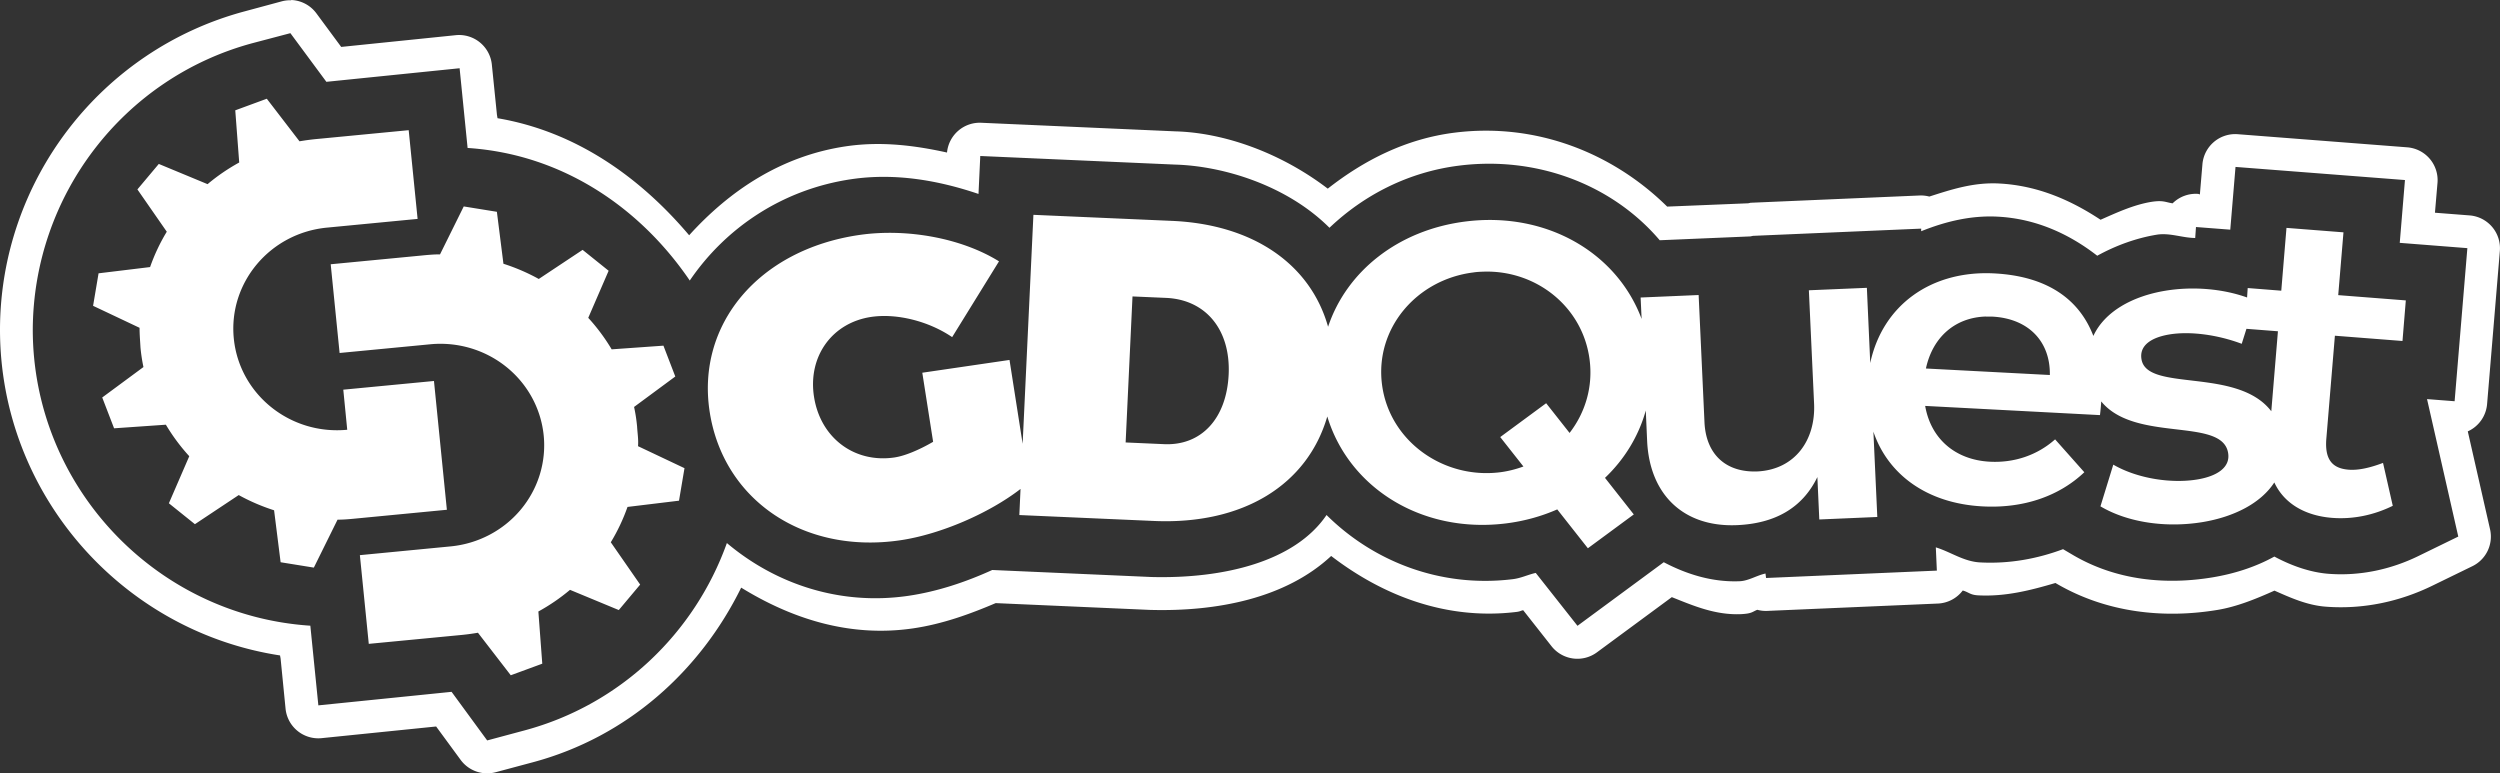 <?xml version="1.0" encoding="UTF-8" standalone="no"?>
<svg
   xmlns:dc="http://purl.org/dc/elements/1.1/"
   xmlns:cc="http://creativecommons.org/ns#"
   xmlns:rdf="http://www.w3.org/1999/02/22-rdf-syntax-ns#"
   xmlns:svg="http://www.w3.org/2000/svg"
   xmlns="http://www.w3.org/2000/svg"
   xmlns:sodipodi="http://sodipodi.sourceforge.net/DTD/sodipodi-0.dtd"
   xmlns:inkscape="http://www.inkscape.org/namespaces/inkscape"
   sodipodi:docname="logo.svg"
   inkscape:version="1.1-dev (ae55a4e461, 2020-04-06)"
   id="svg1898"
   version="1.1"
   viewBox="0 0 238.817 73.874"
   height="73.874"
   width="238.817">
  <rect x="0" y="0" width="238.817" height="73.874" fill="#333333" stroke="none"/>
  <defs
     id="defs1892" />
  <sodipodi:namedview
     inkscape:window-maximized="0"
     inkscape:window-y="0"
     inkscape:window-x="1970"
     inkscape:window-height="1043"
     inkscape:window-width="1422"
     inkscape:snap-page="true"
     units="px"
     showgrid="false"
     inkscape:current-layer="layer1"
     inkscape:document-units="px"
     inkscape:cy="-260.1848"
     inkscape:cx="-145.99858"
     inkscape:zoom="0.35"
     inkscape:pageshadow="2"
     inkscape:pageopacity="0.0"
     borderopacity="1.0"
     bordercolor="#666666"
     pagecolor="#ffffff"
     id="base" />
  <g
     transform="translate(-660.284,-820.185)"
     id="layer1"
     inkscape:groupmode="layer"
     inkscape:label="Layer 1">
    <path
       inkscape:export-ydpi="96"
       inkscape:export-xdpi="96"
       inkscape:export-filename="E:\Clients\Q3_2019\GDQuest\Thumbnails\Draft2.png"
       id="path4678"
       d="m 688.123,820.211 a 3.145,3.145 0 0 0 -0.926,0.102 l -3.562,0.962 c -13.726,3.685 -23.333,16.185 -23.351,30.4 v 0 0 c 0,15.612 11.566,28.796 26.751,31.122 l 0.055,0.302 0.472,4.78 a 3.145,3.145 0 0 0 3.446,2.819 l 10.938,-1.114 2.341,3.19 a 3.145,3.145 0 0 0 3.347,1.179 l 3.562,-0.954 c 8.986,-2.409 15.975,-8.712 19.89,-16.679 4.771,2.937 10.323,4.786 16.427,3.891 2.777,-0.407 5.384,-1.345 7.885,-2.412 l 14.736,0.649 a 3.145,3.145 0 0 0 0.059,0 c 6.365,0.17 12.911,-1.11 17.253,-5.153 4.921,3.781 11.02,6.173 17.747,5.34 0.342,-0.053 0.322,-0.098 0.595,-0.159 l 2.711,3.443 a 3.145,3.145 0 0 0 4.335,0.582 l 7.153,-5.273 c 2.078,0.829 4.169,1.73 6.612,1.625 1.054,-0.053 1.063,-0.223 1.552,-0.416 a 3.145,3.145 0 0 0 0.947,0.106 l 16.314,-0.703 a 3.145,3.145 0 0 0 2.366,-1.246 c 0.603,0.166 0.683,0.421 1.478,0.463 2.626,0.136 5.027,-0.491 7.377,-1.181 4.899,2.894 10.435,3.406 15.47,2.574 1.838,-0.302 3.661,-1.04 5.452,-1.844 1.553,0.685 3.119,1.395 4.882,1.531 3.62,0.283 7.123,-0.501 10.185,-1.994 l 3.839,-1.871 a 3.145,3.145 0 0 0 1.691,-3.521 l -2.128,-9.358 a 3.145,3.145 0 0 0 1.844,-2.612 l 1.219,-14.623 a 3.145,3.145 0 0 0 -2.891,-3.396 l -3.309,-0.257 0.243,-2.851 a 3.145,3.145 0 0 0 -2.892,-3.396 l -16.189,-1.253 a 3.145,3.145 0 0 0 -3.375,2.877 l -0.243,2.878 -0.154,-0.053 a 3.145,3.145 0 0 0 -2.451,0.902 c -0.7,-0.106 -0.896,-0.321 -2.06,-0.136 -1.679,0.283 -3.25,1.011 -4.822,1.704 -2.767,-1.827 -5.945,-3.266 -9.674,-3.462 -2.463,-0.132 -4.589,0.576 -6.686,1.247 a 3.145,3.145 0 0 0 -0.938,-0.102 l -16.066,0.691 a 3.145,3.145 0 0 0 -0.055,0 l -0.229,0.053 -7.752,0.317 c -5.203,-5.126 -12.491,-8.033 -20.268,-7.069 -4.704,0.583 -8.725,2.664 -12.155,5.354 -4.544,-3.467 -9.936,-5.347 -14.546,-5.473 l -18.555,-0.821 a 3.145,3.145 0 0 0 -3.271,2.844 c -3.096,-0.683 -6.294,-1.087 -9.625,-0.599 -6.239,0.915 -11.185,4.281 -15.008,8.502 -4.68,-5.53 -10.797,-9.909 -18.305,-11.182 l -0.055,-0.325 -0.487,-4.788 a 3.145,3.145 0 0 0 -3.445,-2.819 l -10.946,1.122 -2.373,-3.212 a 3.145,3.145 0 0 0 -2.419,-1.271 z m -0.099,3.142 3.438,4.648 12.727,-1.297 0.764,7.619 h 0.055 c 8.986,0.607 16.407,5.67 21.168,12.661 3.379,-4.97 8.793,-8.708 15.453,-9.684 4.133,-0.606 8.241,0.095 12.128,1.412 l 0.169,-3.625 18.609,0.821 c 4.606,0.132 10.683,1.977 14.749,6.036 3.283,-3.122 7.53,-5.336 12.421,-5.942 7.483,-0.929 14.655,1.875 19.127,7.133 l 8.664,-0.367 0.243,-0.053 16.07,-0.69 v 0.249 c 2.293,-0.918 4.725,-1.527 7.315,-1.392 3.671,0.193 6.849,1.669 9.503,3.733 1.791,-0.989 3.742,-1.69 5.678,-2.009 1.244,-0.204 2.435,0.302 3.68,0.314 l 0.074,-1.048 3.276,0.253 0.501,-5.994 16.186,1.253 -0.497,6 6.459,0.506 -1.218,14.624 -2.635,-0.204 2.985,13.132 -3.837,1.872 c -2.603,1.267 -5.553,1.917 -8.567,1.684 -1.732,-0.136 -3.519,-0.762 -5.166,-1.646 -1.844,1.02 -3.88,1.652 -5.926,1.99 -4.484,0.741 -9.234,0.283 -13.383,-2.18 l -0.875,-0.517 c -2.464,0.92 -5.124,1.413 -7.918,1.266 -1.565,-0.079 -2.79,-0.991 -4.237,-1.439 l 0.099,2.222 -16.315,0.704 -0.055,-0.426 c -0.846,0.181 -1.615,0.7 -2.467,0.736 -2.575,0.106 -5.026,-0.644 -7.251,-1.816 l -8.241,6.075 -3.987,-5.053 c -0.745,0.166 -1.403,0.5 -2.182,0.596 -6.878,0.852 -13.309,-1.67 -17.803,-6.127 -3.022,4.455 -9.829,6.101 -16.728,5.922 l -15.206,-0.67 c -2.564,1.167 -5.262,2.063 -8.014,2.467 -6.577,0.964 -12.734,-1.16 -17.336,-5.041 -3.073,8.591 -10.16,15.439 -19.336,17.9 l -3.562,0.956 -3.4,-4.643 -12.727,1.293 -0.766,-7.614 h -0.055 c -14.832,-1.002 -26.459,-13.418 -26.459,-28.285 v 0 0 c 0.055,-12.803 8.662,-24.053 21.029,-27.37 z m -2.254,6.263 -3.012,1.108 0.377,4.984 c -1.081,0.594 -2.091,1.286 -3.022,2.069 l -4.66,-1.932 -2.043,2.434 2.806,4.041 c -0.646,1.063 -1.18,2.196 -1.595,3.377 l -4.922,0.597 -0.523,3.105 4.439,2.1 c 0,0.623 0.055,1.253 0.089,1.885 0.059,0.633 0.154,1.254 0.283,1.863 l -3.938,2.908 1.133,2.944 4.947,-0.344 c 0.643,1.08 1.392,2.089 2.235,3.009 l -1.948,4.497 2.487,1.997 4.185,-2.781 c 1.068,0.59 2.199,1.077 3.378,1.454 l 0.624,4.963 3.174,0.512 2.264,-4.579 c 0.59,0 1.185,-0.053 1.783,-0.113 h 0.002 l 8.659,-0.833 -1.233,-12.302 -8.662,0.83 0.377,3.829 h -0.002 c -5.45,0.522 -10.298,-3.376 -10.833,-8.71 -0.534,-5.331 3.448,-10.075 8.896,-10.599 v 0 l 8.661,-0.833 -0.851,-8.476 -8.66,0.832 c -0.6,0.053 -1.19,0.132 -1.77,0.231 z m 18.814,10.289 -2.266,4.579 c -0.589,0 -1.182,0.053 -1.781,0.113 l -8.662,0.832 0.85,8.475 8.66,-0.831 a 9.913,9.701 0 0 1 10.836,8.706 9.913,9.701 0 0 1 -8.899,10.602 l -8.66,0.836 0.85,8.474 8.662,-0.831 c 0.598,-0.053 1.189,-0.132 1.767,-0.231 l 3.135,4.062 3.01,-1.106 -0.373,-4.985 c 1.08,-0.593 2.092,-1.287 3.022,-2.069 l 4.66,1.931 2.042,-2.433 -2.805,-4.042 c 0.645,-1.063 1.181,-2.195 1.597,-3.377 l 4.919,-0.596 0.524,-3.106 -4.439,-2.101 c 0.055,-0.621 -0.055,-1.251 -0.089,-1.884 -0.06,-0.633 -0.154,-1.255 -0.288,-1.864 l 3.937,-2.908 -1.133,-2.946 -4.945,0.351 c -0.642,-1.08 -1.393,-2.089 -2.237,-3.009 l 1.948,-4.497 -2.486,-1.997 -4.188,2.781 c -1.068,-0.59 -2.197,-1.078 -3.376,-1.454 l -0.626,-4.963 z m 54.418,0.802 -1.029,21.87 -1.254,-8.008 -8.331,1.221 1.034,6.599 c -1.335,0.776 -2.7,1.35 -3.705,1.497 -3.81,0.558 -7.058,-1.864 -7.672,-5.792 -0.603,-3.847 1.715,-7.086 5.482,-7.638 2.429,-0.351 5.46,0.402 7.713,1.933 l 4.475,-7.239 c -3.559,-2.213 -8.806,-3.183 -13.37,-2.515 -9.585,1.405 -15.575,8.537 -14.263,16.918 1.319,8.422 8.981,13.593 18.191,12.244 3.845,-0.563 8.489,-2.577 11.499,-4.904 l -0.114,2.493 12.856,0.565 c 8.532,0.374 14.666,-3.461 16.562,-9.981 2.083,6.856 9.066,11.207 17.061,10.216 1.764,-0.219 3.406,-0.683 4.907,-1.34 l 2.925,3.713 4.386,-3.232 -2.751,-3.493 c 1.865,-1.778 3.212,-3.982 3.897,-6.433 l 0.129,2.916 c 0.243,5.155 3.514,8.252 8.589,8.033 3.595,-0.155 6.241,-1.619 7.673,-4.592 l 0.184,4.051 5.541,-0.238 -0.373,-8.152 c 1.398,4.128 5.164,6.863 10.427,7.14 3.973,0.212 7.349,-1.008 9.722,-3.262 l -2.791,-3.141 c -1.696,1.511 -3.9,2.256 -6.225,2.135 -3.297,-0.166 -5.643,-2.184 -6.187,-5.33 l 16.698,0.878 c 0.055,-0.449 0.095,-0.881 0.119,-1.308 3.233,3.965 11.515,1.483 12.117,4.893 0.258,1.412 -1.063,2.253 -2.94,2.563 -2.421,0.402 -5.681,-0.057 -8.024,-1.416 l -1.227,3.983 c 2.686,1.592 6.377,2.062 9.757,1.504 2.996,-0.497 5.557,-1.794 6.852,-3.786 0.968,2.085 3.043,3.19 5.528,3.383 1.984,0.155 3.972,-0.261 5.788,-1.151 l -0.931,-4.099 c -1.272,0.477 -2.356,0.72 -3.284,0.648 -1.477,-0.117 -2.304,-0.876 -2.132,-2.959 l 0.818,-9.839 6.457,0.503 0.318,-3.877 -6.457,-0.503 0.501,-5.999 -5.444,-0.425 -0.497,6 -3.208,-0.253 -0.059,0.902 c -2.342,-0.839 -5.182,-1.078 -7.806,-0.645 -3.129,0.517 -5.801,1.984 -6.878,4.318 -1.359,-3.543 -4.454,-5.71 -9.462,-5.973 -6.059,-0.317 -10.682,3.064 -11.852,8.561 l -0.322,-7.183 -5.541,0.234 0.497,10.802 c 0.169,3.518 -1.829,6.309 -5.379,6.502 -3.046,0.132 -4.949,-1.632 -5.09,-4.701 l -0.558,-12.15 -5.542,0.238 0.095,2.046 c -2.376,-6.36 -9.115,-10.263 -16.784,-9.312 -6.478,0.802 -11.403,4.778 -13.167,10.06 -1.677,-5.952 -7.11,-9.773 -14.904,-10.115 z m 43.042,5.427 c 4.981,-0.14 9.416,3.338 10.083,8.365 0.353,2.627 -0.412,5.111 -1.907,7.042 l -2.237,-2.838 -4.387,3.233 2.216,2.812 c -0.711,0.257 -1.457,0.454 -2.241,0.552 -5.418,0.671 -10.553,-2.985 -11.263,-8.346 -0.712,-5.361 3.275,-10.068 8.734,-10.745 0.333,-0.053 0.669,-0.064 1.002,-0.076 z m -33.576,2.368 3.214,0.14 c 3.806,0.17 6.17,3.06 5.972,7.314 -0.199,4.213 -2.609,6.814 -6.162,6.658 l -3.68,-0.163 z m 81.535,1.928 c 0.199,0 0.392,0 0.599,0 3.424,0.178 5.551,2.341 5.497,5.578 l -11.838,-0.621 c 0.647,-3.003 2.793,-4.883 5.742,-4.966 z m 24.876,1.166 3.008,0.234 -0.634,7.641 c -3.24,-4.238 -11.843,-1.813 -12.396,-4.946 -0.238,-1.332 0.918,-2.103 2.671,-2.393 1.92,-0.314 4.509,0 6.901,0.895 z"
       style="color:#000000;font-style:normal;font-variant:normal;font-weight:normal;font-stretch:normal;font-size:medium;line-height:normal;font-family:sans-serif;font-variant-ligatures:normal;font-variant-position:normal;font-variant-caps:normal;font-variant-numeric:normal;font-variant-alternates:normal;font-feature-settings:normal;text-indent:0;text-align:start;text-decoration:none;text-decoration-line:none;text-decoration-style:solid;text-decoration-color:#000000;letter-spacing:normal;word-spacing:normal;text-transform:none;writing-mode:lr-tb;direction:ltr;text-orientation:mixed;dominant-baseline:auto;baseline-shift:baseline;text-anchor:start;white-space:normal;shape-padding:0;clip-rule:nonzero;display:inline;overflow:visible;visibility:visible;opacity:1;isolation:auto;mix-blend-mode:normal;color-interpolation:sRGB;color-interpolation-filters:linearRGB;solid-color:#000000;solid-opacity:1;vector-effect:none;fill:#ffffff;fill-opacity:1;fill-rule:nonzero;stroke:none;stroke-width:1.852;stroke-linecap:round;stroke-linejoin:round;stroke-miterlimit:4;stroke-dasharray:none;stroke-dashoffset:0;stroke-opacity:1;color-rendering:auto;image-rendering:auto;shape-rendering:auto;text-rendering:auto;enable-background:accumulate"
       inkscape:connector-curvature="0" />
  </g>
</svg>
